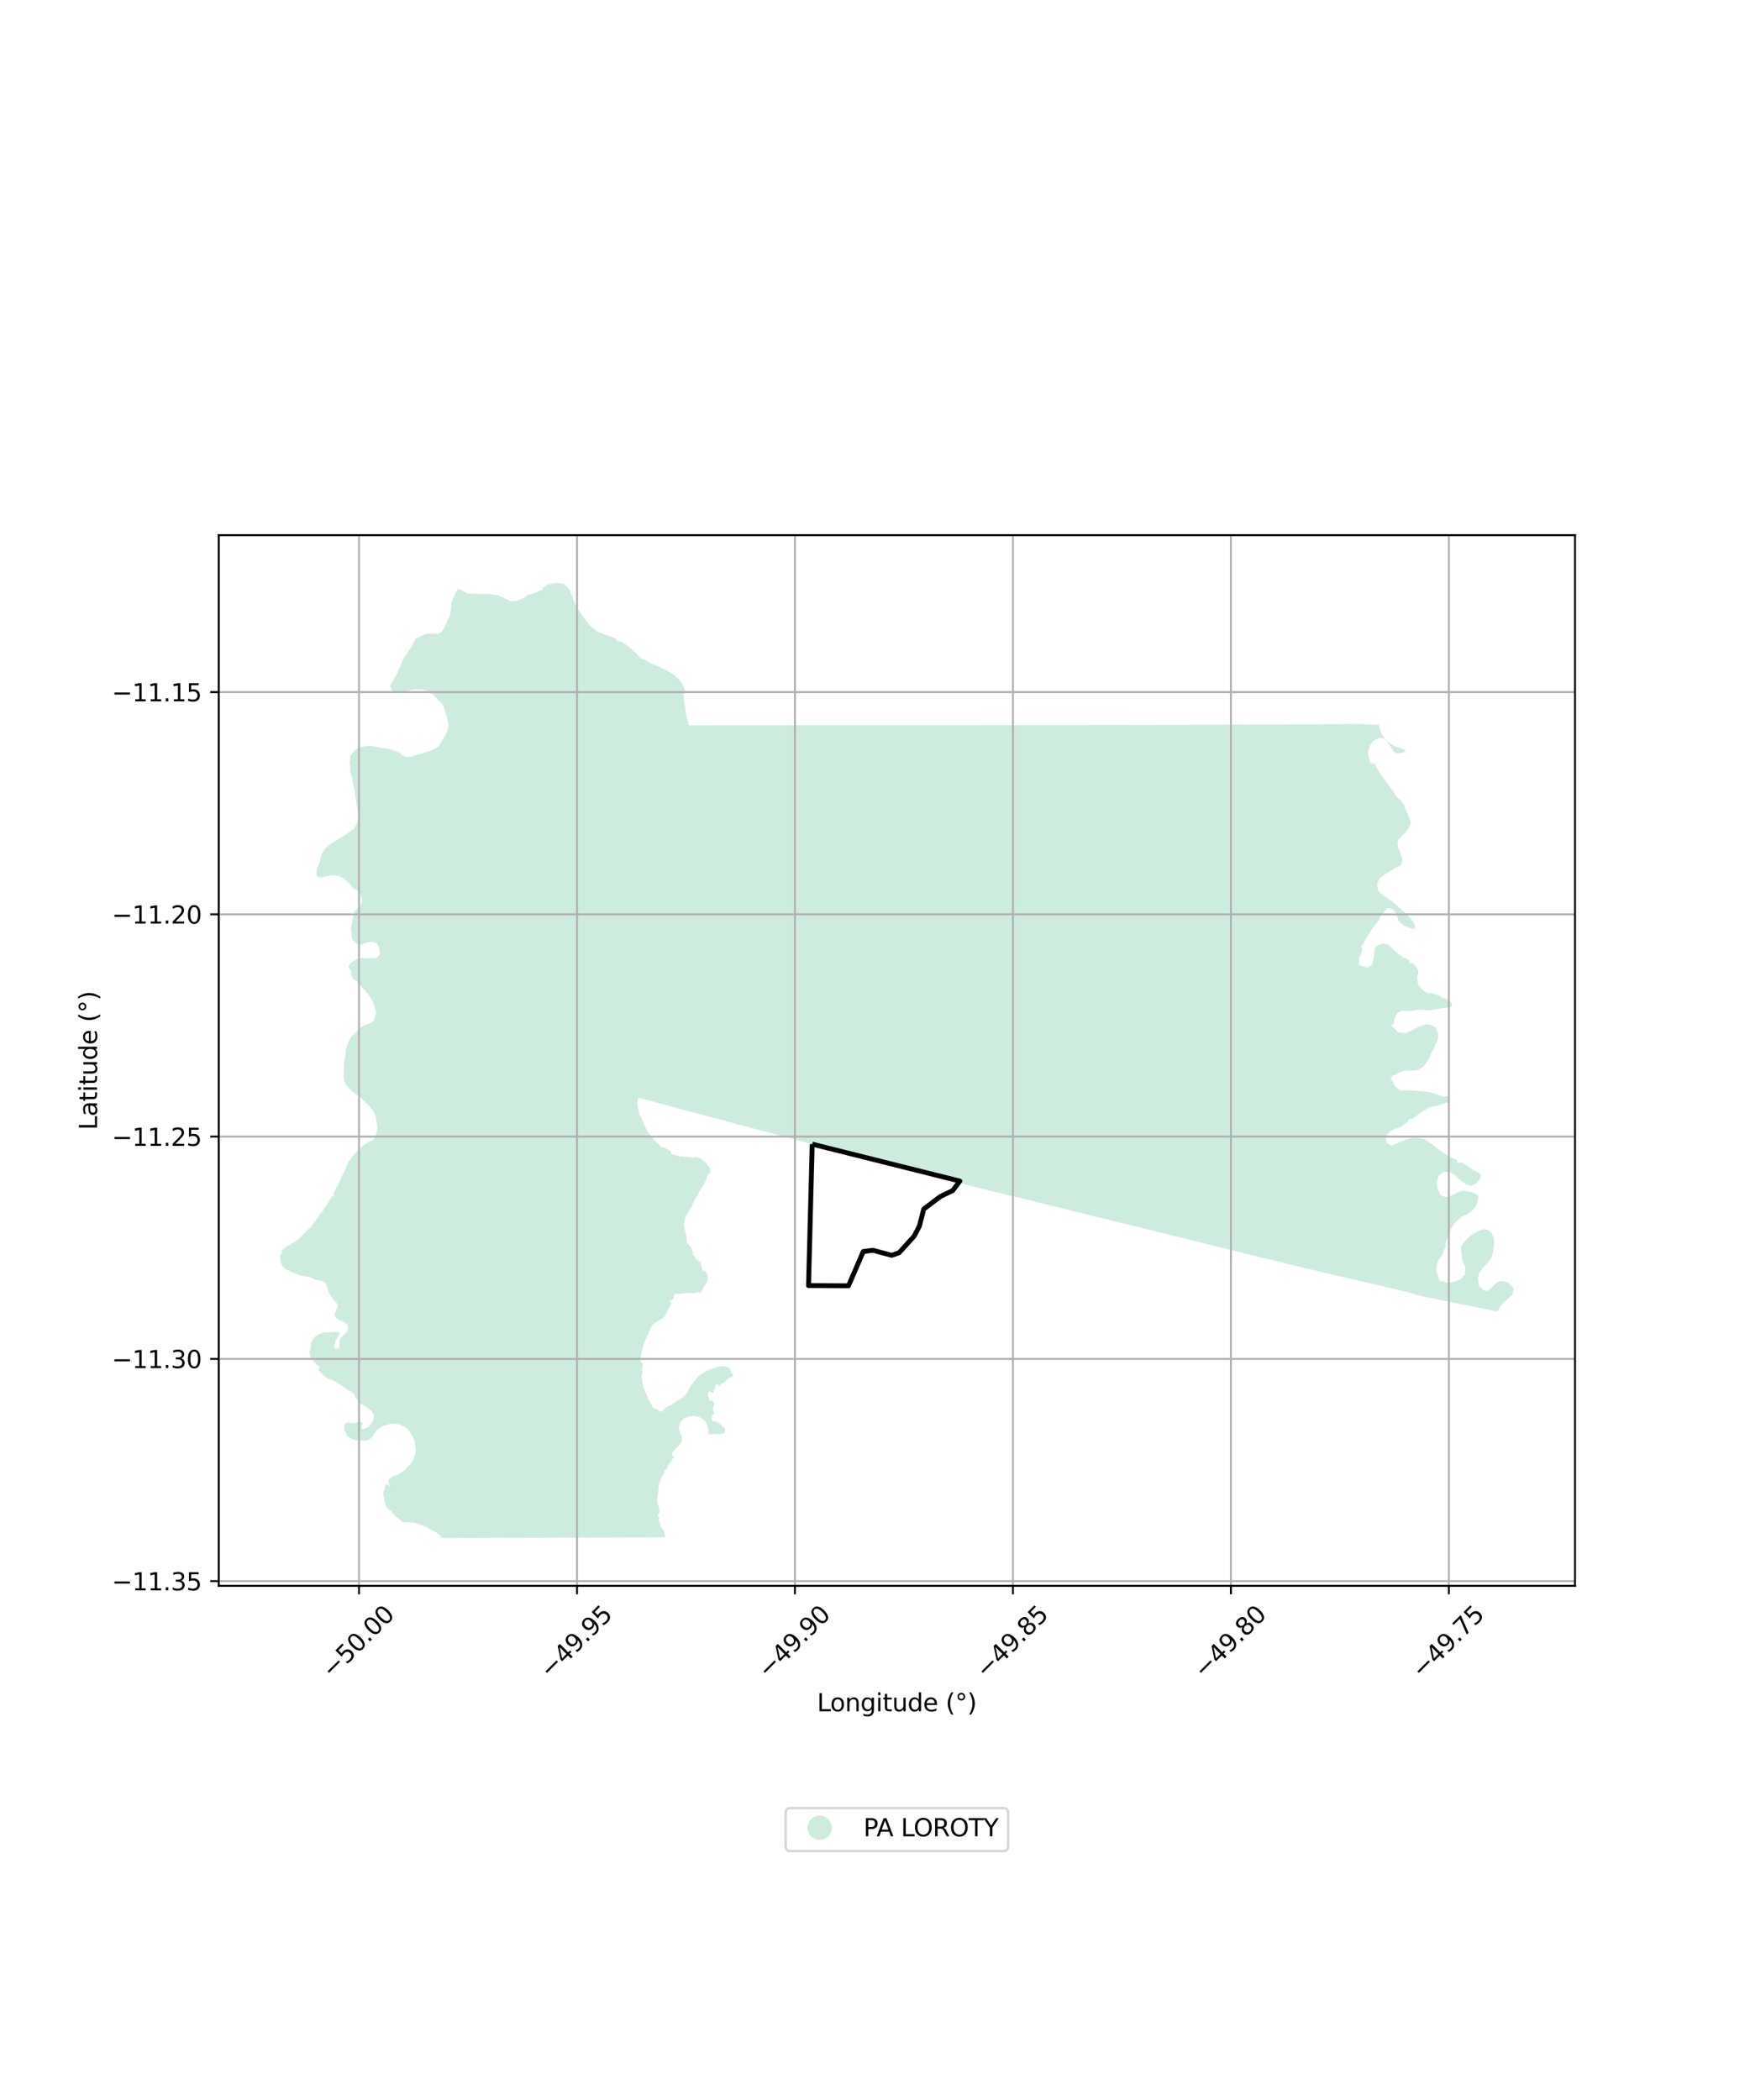 <?xml version="1.0" encoding="utf-8" standalone="no"?>
<!DOCTYPE svg PUBLIC "-//W3C//DTD SVG 1.1//EN"
  "http://www.w3.org/Graphics/SVG/1.1/DTD/svg11.dtd">
<svg xmlns:xlink="http://www.w3.org/1999/xlink" width="720pt" height="864pt" viewBox="0 0 720 864" xmlns="http://www.w3.org/2000/svg" version="1.1">
 <defs>
  <style type="text/css">*{stroke-linejoin: round; stroke-linecap: butt}</style>
 </defs>
 <g id="figure_1">
  <g id="patch_1">
   <path d="M 0 864 
L 720 864 
L 720 0 
L 0 0 
z
" style="fill: #ffffff"/>
  </g>
  <g id="axes_1">
   <g id="patch_2">
    <path d="M 90 652.455 
L 648 652.455 
L 648 220.185 
L 90 220.185 
z
" style="fill: #ffffff"/>
   </g>
   <g id="PatchCollection_1">
    <path d="M 228.291 239.833 
L 230.206 239.893 
L 231.612 240.142 
L 233.06 241.123 
L 234.405 242.704 
L 234.982 244.176 
L 235.942 246.902 
L 237.369 249.985 
L 239.519 253.122 
L 241.384 255.652 
L 243.079 257.737 
L 245.309 259.438 
L 246.227 260.019 
L 248.995 261.158 
L 250.52 261.731 
L 251.849 262.151 
L 253.665 262.905 
L 253.893 263.81 
L 255.516 263.882 
L 256.855 264.78 
L 258.268 265.734 
L 260.929 267.983 
L 262.398 269.547 
L 264.205 271.145 
L 264.774 271.237 
L 267.654 272.817 
L 270.872 274.222 
L 273.632 275.483 
L 276.261 276.958 
L 277.876 278.198 
L 279.648 279.851 
L 279.657 279.937 
L 280.613 281.215 
L 281.46 282.888 
L 281.748 283.917 
L 281.743 284.072 
L 281.287 285.678 
L 281.355 286.704 
L 281.468 287.83 
L 281.463 288.783 
L 281.542 289.572 
L 281.798 290.406 
L 281.967 291.447 
L 282.094 292.371 
L 282.146 293.238 
L 282.427 294.323 
L 282.659 295.281 
L 282.847 296.229 
L 283.233 297.618 
L 283.252 297.942 
L 283.441 298.41 
L 285.434 298.421 
L 362.844 298.371 
L 363.369 298.362 
L 374.671 298.357 
L 380.832 298.355 
L 393.215 298.361 
L 396.967 298.357 
L 401.763 298.348 
L 407.166 298.332 
L 412.965 298.325 
L 416.821 298.316 
L 421.334 298.31 
L 425 298.303 
L 429.329 298.29 
L 435.113 298.28 
L 500.097 298.192 
L 500.341 298.19 
L 558.886 297.841 
L 567.351 298.286 
L 567.357 298.911 
L 567.624 299.645 
L 568.045 300.949 
L 568.296 301.502 
L 568.446 301.832 
L 568.866 302.661 
L 569.312 303.26 
L 569.941 304.092 
L 570.854 305.057 
L 571.459 305.536 
L 572.264 306.152 
L 573.03 306.604 
L 574.177 307.108 
L 575.11 307.438 
L 576.283 307.818 
L 577.295 308.188 
L 578.355 308.762 
L 577.923 309.338 
L 576.112 309.842 
L 575.28 309.949 
L 574.226 309.821 
L 573.589 309.34 
L 572.765 308.131 
L 572.203 307.207 
L 571.581 306.324 
L 571.26 305.937 
L 570.841 305.386 
L 570.144 304.47 
L 569.445 303.982 
L 568.658 303.688 
L 568.045 303.648 
L 567.143 303.725 
L 566.129 304.179 
L 565.094 304.81 
L 564.685 305.161 
L 564.322 305.738 
L 563.757 306.664 
L 563.588 307.236 
L 563.323 307.875 
L 562.958 308.857 
L 562.871 309.577 
L 562.795 310.151 
L 562.91 310.571 
L 563.185 311.576 
L 563.473 312.743 
L 563.799 313.576 
L 563.464 313.792 
L 564.676 314.066 
L 565.414 314.185 
L 565.846 314.802 
L 566.91 316.605 
L 567.319 317.444 
L 567.528 317.86 
L 567.952 318.366 
L 568.717 319.485 
L 569.318 320.277 
L 570.187 321.359 
L 570.852 322.349 
L 571.353 323.178 
L 572.387 324.544 
L 572.874 325.197 
L 573.213 325.701 
L 573.799 326.47 
L 574.535 327.727 
L 575.428 328.436 
L 576.156 329.239 
L 577.005 330.222 
L 577.791 331.397 
L 577.997 332.239 
L 578.49 333.445 
L 578.996 334.453 
L 579.39 335.553 
L 579.708 336.472 
L 580.351 337.76 
L 580.352 338.224 
L 580.117 339.174 
L 579.868 339.982 
L 579.548 340.772 
L 578.678 341.826 
L 577.967 342.724 
L 577.144 343.455 
L 576.259 344.459 
L 575.441 345.348 
L 575.154 346.087 
L 574.92 347.432 
L 575.268 348.879 
L 575.772 350.003 
L 576.337 351.56 
L 576.798 352.604 
L 576.94 353.77 
L 576.667 355.151 
L 576.208 356.136 
L 574.674 356.945 
L 574.302 356.859 
L 573.595 357.384 
L 572.294 358.242 
L 571.128 358.988 
L 570.053 359.538 
L 569.473 359.948 
L 569.265 360.116 
L 567.805 361.244 
L 567.327 362.119 
L 566.527 363.785 
L 566.663 364.311 
L 566.91 366.004 
L 567.377 366.905 
L 568.233 367.716 
L 569.656 368.717 
L 571.383 369.926 
L 571.807 370.227 
L 572.63 370.811 
L 572.93 371.024 
L 574.153 372.039 
L 575.325 373.102 
L 577.68 375.213 
L 579.568 377.046 
L 580.465 377.999 
L 581.548 379.374 
L 582.256 381.126 
L 581.91 382.169 
L 580.252 381.904 
L 579.246 381.382 
L 577.904 380.927 
L 576.261 379.807 
L 575.405 378.787 
L 574.771 376.947 
L 574.159 375.353 
L 573.175 374.221 
L 570.99 373.545 
L 569.493 375.1 
L 568.315 376.596 
L 567.67 377.541 
L 567.541 378.011 
L 566.658 379.539 
L 565.751 380.646 
L 564.673 381.871 
L 563.947 383.169 
L 562.873 384.717 
L 562.165 385.795 
L 561.436 387.443 
L 560.627 388.679 
L 560.125 389.323 
L 560.548 390.626 
L 560.083 392.342 
L 559.553 393.301 
L 559.27 393.946 
L 559.106 394.958 
L 559.158 396.38 
L 559.101 397.092 
L 560.302 397.398 
L 562.378 398.01 
L 562.946 397.909 
L 564.781 396.674 
L 564.699 395.758 
L 565.002 395.166 
L 565.364 392.804 
L 565.462 391.01 
L 566.139 389.236 
L 568.522 388.304 
L 569.691 388.237 
L 571.221 388.646 
L 572.538 389.897 
L 573.681 391.087 
L 575 392.249 
L 577.052 393.545 
L 576.943 394.354 
L 578.214 394.09 
L 579.883 395.168 
L 579.901 396.446 
L 581.161 396.167 
L 582.485 397.513 
L 583.442 399.263 
L 583.547 400.603 
L 583.267 401.4 
L 583.125 402.715 
L 583.486 404.931 
L 584.037 405.945 
L 584.572 406.369 
L 585.349 407.345 
L 586.52 408.131 
L 587.558 408.763 
L 588.456 408.508 
L 588.856 408.597 
L 590.843 409.143 
L 591.978 409.548 
L 593.614 410.683 
L 595.107 410.931 
L 596.611 412.078 
L 597.335 413.066 
L 597.207 414.157 
L 595.558 414.574 
L 593.729 414.765 
L 592.506 414.908 
L 590.968 415.135 
L 589.834 415.424 
L 588.998 415.537 
L 588.492 415.585 
L 587.46 415.68 
L 585.818 415.541 
L 584.262 415.435 
L 583.081 415.466 
L 582.585 415.646 
L 580.543 415.955 
L 578.145 415.921 
L 576.786 415.869 
L 575.274 416.511 
L 574.938 416.782 
L 573.947 418.446 
L 573.511 420.304 
L 573.573 420.739 
L 573.243 421.149 
L 572.475 422.027 
L 573.817 423.156 
L 574.344 423.746 
L 575.023 424.549 
L 575.491 424.809 
L 576.109 424.893 
L 577.549 425.024 
L 578.464 425.122 
L 579.879 424.343 
L 580.955 423.857 
L 582.576 423.065 
L 583.914 422.319 
L 585.298 421.76 
L 586.448 421.473 
L 587.859 421.445 
L 589.264 421.898 
L 590.551 422.808 
L 591.265 423.871 
L 591.768 425.606 
L 591.75 426.994 
L 591.255 428.345 
L 590.583 429.91 
L 590.051 431.195 
L 589.078 432.694 
L 588.628 433.775 
L 588.288 434.94 
L 587.565 436.253 
L 586.706 437.493 
L 585.867 438.624 
L 584.228 439.802 
L 583.072 440.216 
L 582.112 440.396 
L 581.07 440.448 
L 579.373 440.409 
L 577.999 440.54 
L 576.555 440.978 
L 575.28 441.482 
L 574.323 442.217 
L 573.364 442.386 
L 572.718 442.779 
L 572.146 444.34 
L 573.27 445.006 
L 573.224 445.824 
L 573.656 446.442 
L 574.358 447.283 
L 575.184 448.032 
L 576.451 448.8 
L 577.114 448.624 
L 578.759 448.638 
L 580.347 448.625 
L 581.969 448.629 
L 583.354 448.855 
L 585.805 449.121 
L 587.592 449.252 
L 588.729 449.589 
L 589.68 449.789 
L 590.657 450.204 
L 591.938 450.472 
L 593.43 451.118 
L 594.757 451.081 
L 595.212 450.928 
L 596.363 451.289 
L 596.357 452.272 
L 596.324 452.998 
L 595.482 453.621 
L 594.516 453.936 
L 592.427 454.532 
L 590.737 455.045 
L 589.559 455.184 
L 588.345 455.572 
L 587.138 456.147 
L 585.895 456.842 
L 584.79 457.617 
L 583.824 458.326 
L 582.371 459.305 
L 581.102 460.279 
L 579.458 460.552 
L 579.672 461.134 
L 578.291 462.16 
L 577.461 462.814 
L 576.779 463.354 
L 576.345 463.698 
L 574.924 464.231 
L 573.86 464.518 
L 572.525 465.131 
L 571.53 465.883 
L 570.965 466.485 
L 570.374 467.346 
L 570.026 468.022 
L 570.178 468.069 
L 570.178 468.841 
L 570.582 470.072 
L 571.448 470.71 
L 572.25 471.196 
L 572.616 471.335 
L 573.704 470.849 
L 575.032 470.306 
L 576.606 469.625 
L 577.869 469.118 
L 579.689 468.531 
L 581.015 468.275 
L 581.987 468.072 
L 583.555 468.18 
L 584.74 468.416 
L 585.99 468.761 
L 587.282 469.382 
L 587.729 469.912 
L 588.735 470.485 
L 589.73 471.172 
L 590.564 471.893 
L 591.224 472.327 
L 591.972 472.95 
L 592.863 473.615 
L 593.482 474.042 
L 593.841 474.29 
L 594.604 474.798 
L 595.618 475.484 
L 596.323 475.957 
L 597.25 476.361 
L 598.14 476.624 
L 599.606 477.364 
L 599.378 478.301 
L 601.351 478.236 
L 602.623 478.956 
L 604.087 479.911 
L 605.362 480.841 
L 606.168 481.39 
L 607.314 482.025 
L 608.366 482.596 
L 609.012 483.041 
L 609.278 483.91 
L 609.15 484.455 
L 608.588 485.386 
L 607.906 486.277 
L 607.099 486.963 
L 606.479 487.277 
L 605.51 487.814 
L 604.583 487.778 
L 603.646 487.458 
L 602.804 487.045 
L 601.919 486.263 
L 600.872 485.648 
L 600.222 484.998 
L 599.376 484.307 
L 598.639 483.593 
L 597.753 482.924 
L 597.164 482.602 
L 596.204 482.253 
L 595.013 482.089 
L 593.947 482.166 
L 593.229 482.647 
L 593.114 482.647 
L 592.559 483.199 
L 591.847 484.064 
L 591.439 485.009 
L 591.206 485.796 
L 591.069 486.553 
L 591.236 487.277 
L 591.408 488.46 
L 591.609 489.304 
L 592.065 490.445 
L 592.881 491.743 
L 593.986 492.238 
L 594.625 492.451 
L 595.898 492.456 
L 597.331 491.793 
L 598.312 491.332 
L 599.417 490.691 
L 600.735 490.108 
L 601.814 489.906 
L 603.571 490.077 
L 605.174 490.388 
L 606.987 491.088 
L 608.085 491.852 
L 608.273 492.436 
L 608.103 493.683 
L 607.804 494.918 
L 607.357 496.007 
L 606.613 497.09 
L 605.545 498.172 
L 604.902 498.842 
L 604.449 498.997 
L 603.52 499.644 
L 602.866 499.883 
L 601.672 500.508 
L 600.928 501.052 
L 599.919 501.894 
L 599.332 502.386 
L 598.705 503.066 
L 597.897 504.003 
L 597.214 505.233 
L 596.895 505.831 
L 596.495 506.793 
L 596.071 507.98 
L 595.816 508.858 
L 595.438 509.925 
L 594.98 510.998 
L 594.577 512.009 
L 595.022 512.346 
L 594.922 512.809 
L 594.62 513.554 
L 594.199 514.075 
L 593.882 515.013 
L 593.643 515.55 
L 593.403 516.153 
L 592.762 517.075 
L 592.324 517.786 
L 591.676 518.741 
L 591.266 520.027 
L 591.081 521.249 
L 590.9 522.472 
L 591.076 523.206 
L 591.616 524.78 
L 591.755 525.232 
L 592.267 527.017 
L 594.375 527.368 
L 595.733 527.662 
L 597.309 527.546 
L 598.222 527.405 
L 599.377 526.948 
L 600.144 526.636 
L 600.971 526.25 
L 601.589 525.728 
L 602.218 524.777 
L 602.779 524.431 
L 602.672 523.519 
L 602.792 522.689 
L 602.863 521.25 
L 602.615 520.501 
L 601.991 519.537 
L 601.461 518.371 
L 601.489 517.165 
L 601.259 515.242 
L 601.132 513.769 
L 601.194 512.526 
L 602.064 511.435 
L 603.312 510.066 
L 604.311 508.983 
L 605.24 508.283 
L 606.165 507.686 
L 607.545 506.868 
L 608.612 506.358 
L 610.219 505.749 
L 611.143 505.783 
L 612.336 506.045 
L 612.815 506.474 
L 613.758 507.488 
L 614.155 508.362 
L 614.544 509.574 
L 614.721 510.575 
L 614.722 511.385 
L 614.666 512.329 
L 614.452 513.234 
L 614.363 514.333 
L 614.264 515.396 
L 613.942 516.257 
L 613.444 517.387 
L 613.152 518.083 
L 612.773 518.6 
L 612.062 519.588 
L 611.362 520.359 
L 610.656 521.074 
L 610.073 521.786 
L 609.454 522.479 
L 608.983 523.074 
L 608.536 523.867 
L 608.336 524.627 
L 608.101 525.454 
L 608.226 527.006 
L 608.344 528.115 
L 608.68 528.966 
L 608.386 529.279 
L 609.173 529.635 
L 610.113 530.496 
L 610.601 530.768 
L 611.795 531.128 
L 612.972 530.384 
L 613.987 529.477 
L 615.147 528.232 
L 615.767 527.747 
L 616.557 527.3 
L 617.656 527.035 
L 618.941 527.265 
L 620.376 527.782 
L 621.238 528.359 
L 622.015 529.168 
L 622.636 530.362 
L 622.507 531.655 
L 622.107 532.805 
L 621.294 533.563 
L 620.215 534.558 
L 619.35 535.367 
L 617.994 536.512 
L 617.066 537.821 
L 616.327 539.183 
L 616.214 539.635 
L 585.451 533.415 
L 579.566 531.741 
L 574.564 530.511 
L 564.813 528.241 
L 561.693 527.571 
L 536.456 521.644 
L 529.146 519.837 
L 523.266 518.391 
L 516.39 516.713 
L 511.216 515.454 
L 506.722 514.356 
L 502.268 513.266 
L 496.54 511.845 
L 492.795 510.911 
L 491.535 510.588 
L 486.889 509.436 
L 482.376 508.317 
L 476.536 506.886 
L 472.391 505.867 
L 467.342 504.624 
L 461.438 503.189 
L 460.955 503.07 
L 397.866 487.515 
L 396.408 487.126 
L 331.986 470.141 
L 311.558 464.722 
L 264.033 452.005 
L 262.52 451.63 
L 262.394 452.712 
L 262.294 453.675 
L 262.261 454.603 
L 262.35 455.295 
L 262.593 456.458 
L 262.884 457.608 
L 263.113 458.586 
L 263.606 459.405 
L 264.258 460.783 
L 264.848 462.321 
L 265.345 463.144 
L 266.028 464.758 
L 266.583 466.03 
L 267.057 466.282 
L 268.224 467.706 
L 269.219 469.133 
L 270.308 470.088 
L 271.385 471.196 
L 272.13 472.056 
L 272.976 471.968 
L 273.647 472.281 
L 274.32 472.735 
L 274.899 473.031 
L 275.547 473.378 
L 276.233 473.937 
L 275.849 474.439 
L 277.226 475.264 
L 277.714 475.099 
L 278.541 475.409 
L 279.979 475.95 
L 281.015 475.713 
L 281.579 476.144 
L 282.414 475.894 
L 283.583 476.055 
L 284.779 476.269 
L 286.214 476.09 
L 287.235 476.283 
L 288.361 476.649 
L 288.997 477.142 
L 290.045 478.065 
L 290.916 479.123 
L 291.638 479.978 
L 292.466 480.999 
L 292.082 481.823 
L 292.436 481.962 
L 291.896 482.692 
L 291.434 483.127 
L 290.97 483.916 
L 290.739 484.395 
L 290.463 485.855 
L 290.015 486.318 
L 289.84 486.97 
L 289.443 487.541 
L 288.905 488.392 
L 288.258 489.226 
L 287.915 489.902 
L 287.63 490.602 
L 287.205 491.415 
L 286.378 492.647 
L 285.82 493.477 
L 285.373 494.746 
L 284.462 496.527 
L 284.057 497.147 
L 283.519 498.075 
L 282.894 499.005 
L 282.418 500.019 
L 282.063 500.744 
L 281.822 501.481 
L 281.594 502.21 
L 281.516 503.146 
L 281.411 503.841 
L 281.454 504.82 
L 281.794 505.702 
L 281.889 506.622 
L 282.153 507.577 
L 282.301 508.107 
L 282.382 508.77 
L 282.536 509.618 
L 282.477 510.505 
L 282.751 511.532 
L 283.703 512.427 
L 283.674 512.506 
L 284.261 513.103 
L 284.615 513.896 
L 284.804 514.394 
L 284.924 515.228 
L 285.273 515.745 
L 284.807 516.237 
L 285.668 516.676 
L 286.249 517.922 
L 286.816 518.366 
L 288.476 519.361 
L 288.4 520.477 
L 288.802 521.723 
L 289.202 522.726 
L 289.559 522.949 
L 290.223 523.045 
L 291.084 524.536 
L 291.245 525.585 
L 291.159 526.845 
L 290.747 527.716 
L 289.83 528.934 
L 289.263 529.941 
L 288.865 531.142 
L 288.221 531.82 
L 287.239 531.612 
L 285.978 531.893 
L 285.563 532.142 
L 284.742 532.064 
L 284.074 531.955 
L 283.131 531.959 
L 281.858 532.152 
L 280.81 532.222 
L 279.43 532.4 
L 277.551 532.269 
L 277.143 533.929 
L 276.586 534.786 
L 275.401 535.427 
L 276.163 535.982 
L 275.945 536.991 
L 275.597 537.581 
L 275.055 538.459 
L 274.552 539.436 
L 274.206 540.178 
L 274.169 540.254 
L 274.039 540.527 
L 273.421 541.743 
L 272.26 542.554 
L 272 542.702 
L 271.823 542.803 
L 271.158 543.215 
L 270.169 543.904 
L 269.524 544.283 
L 268.763 544.871 
L 268.202 545.52 
L 267.941 546.036 
L 267.559 546.958 
L 267.174 547.565 
L 266.907 548.099 
L 266.846 548.487 
L 266.458 549.236 
L 266.187 549.909 
L 265.804 550.735 
L 265.398 551.629 
L 264.995 552.703 
L 264.772 553.407 
L 264.488 554.272 
L 264.319 555.045 
L 264.123 555.966 
L 264.074 556.199 
L 263.96 556.989 
L 263.55 558.559 
L 263.475 559.327 
L 263.51 560.291 
L 264.238 560.712 
L 264.431 562.011 
L 264.154 563.194 
L 264.307 564.307 
L 264.304 564.395 
L 264.293 564.731 
L 264.091 565.459 
L 263.962 566.094 
L 263.975 566.755 
L 264.122 567.326 
L 264.185 567.888 
L 264.306 568.364 
L 264.337 568.666 
L 264.386 569.155 
L 264.612 570.167 
L 264.777 570.951 
L 265.138 571.708 
L 265.507 572.551 
L 265.846 573.254 
L 266.143 574.08 
L 266.397 574.742 
L 266.705 575.421 
L 267.105 576.178 
L 267.486 576.985 
L 267.717 577.602 
L 268.308 578.325 
L 268.491 578.943 
L 269.096 579.527 
L 269.611 579.434 
L 270.15 579.641 
L 270.69 579.947 
L 272.04 580.972 
L 273.115 579.863 
L 273.975 578.924 
L 275.986 578.166 
L 277.607 576.968 
L 279.542 575.758 
L 281.241 574.759 
L 282.852 572.765 
L 283.629 570.976 
L 284.75 569.348 
L 286.119 567.849 
L 287.321 566.232 
L 289.171 564.948 
L 290.989 563.9 
L 292.733 563.24 
L 294.284 562.728 
L 295.53 562.395 
L 297.262 562.026 
L 298.437 562.08 
L 299.522 562.48 
L 300.41 563.282 
L 300.833 564.343 
L 301.436 565.489 
L 301.663 565.918 
L 301.47 566.252 
L 300.909 566.502 
L 300.227 566.899 
L 299.721 567.115 
L 299.223 567.451 
L 298.678 567.984 
L 298.392 568.561 
L 297.912 568.754 
L 297.459 569.125 
L 296.858 569.311 
L 296.306 569.834 
L 295.861 570.314 
L 295.615 569.76 
L 295.081 569.566 
L 294.42 569.802 
L 294.196 570.448 
L 294.157 571.265 
L 293.566 572.035 
L 293.764 572.551 
L 293.49 573.022 
L 293.004 572.96 
L 292.484 572.66 
L 291.928 572.536 
L 291.261 573.128 
L 291.158 573.938 
L 291.471 574.797 
L 291.732 575.57 
L 292.057 576.239 
L 293.1 576.223 
L 293.414 576.793 
L 293.889 577.352 
L 293.898 577.751 
L 293.561 578.627 
L 293.304 579.81 
L 293.528 580.597 
L 293.731 581.388 
L 293.52 582.053 
L 292.987 582.232 
L 292.928 582.606 
L 292.951 583.263 
L 292.828 583.81 
L 292.96 584.21 
L 293.176 584.71 
L 293.602 584.745 
L 294.45 584.777 
L 294.74 584.927 
L 295.514 585.256 
L 296.213 585.813 
L 296.929 586.504 
L 297.613 587.17 
L 298.077 587.541 
L 298.246 588.029 
L 298.31 588.757 
L 298.259 589.372 
L 297.602 589.764 
L 296.779 589.99 
L 296.137 590.044 
L 295.395 589.976 
L 294.221 589.914 
L 293.126 590.123 
L 292.098 590.057 
L 291.436 589.843 
L 291.445 589.375 
L 291.461 588.625 
L 291.417 587.829 
L 291.199 586.964 
L 290.943 586.209 
L 290.456 585.214 
L 289.941 584.489 
L 288.791 583.57 
L 288.164 583.244 
L 287.636 582.999 
L 286.428 582.704 
L 285.969 582.59 
L 285.126 582.597 
L 284.292 582.626 
L 283.349 582.784 
L 281.967 583.372 
L 281.215 583.915 
L 280.483 584.48 
L 279.729 585.611 
L 279.502 586.473 
L 279.259 587.337 
L 279.271 587.417 
L 279.483 588.318 
L 279.775 589.373 
L 280.164 590.243 
L 280.511 590.83 
L 280.589 591.17 
L 280.582 591.864 
L 280.616 592.729 
L 280.235 593.542 
L 279.777 594.202 
L 279.222 594.819 
L 278.722 595.331 
L 278.161 595.946 
L 277.732 596.304 
L 277.618 596.532 
L 276.954 597.192 
L 276.461 597.723 
L 276.459 598.16 
L 276.649 598.815 
L 277.257 599.397 
L 276.89 600.035 
L 276.632 600.383 
L 276.488 600.693 
L 276.068 601.311 
L 275.514 602.061 
L 275.113 602.662 
L 274.73 603.33 
L 274.54 604.197 
L 273.897 604.731 
L 273.114 604.967 
L 273.592 605.497 
L 273.142 606.116 
L 272.764 606.793 
L 272.313 607.519 
L 272.003 608.173 
L 271.754 608.996 
L 271.479 609.359 
L 271.024 611.185 
L 270.881 612.716 
L 270.847 613.994 
L 270.664 614.771 
L 270.335 616.894 
L 270.438 618.705 
L 270.672 618.805 
L 271.225 620.726 
L 271.336 622.538 
L 270.436 623.182 
L 271.188 624.295 
L 271.028 625.443 
L 271.679 627.424 
L 271.646 627.899 
L 272.597 628.977 
L 273.226 630.166 
L 273.64 631.552 
L 273.676 632.506 
L 237.721 632.648 
L 212.508 632.716 
L 212.019 632.712 
L 181.7 632.807 
L 181.35 632.485 
L 181.153 631.844 
L 180.776 631.547 
L 180.197 631.086 
L 179.56 630.55 
L 178.772 630.064 
L 178.053 629.681 
L 177.166 629.338 
L 176.692 629.097 
L 175.93 628.715 
L 175.356 628.011 
L 174.523 628.006 
L 173.989 627.77 
L 173.243 627.435 
L 172.605 627.189 
L 171.879 626.978 
L 170.93 626.669 
L 170.4 626.457 
L 169.53 626.465 
L 168.874 626.449 
L 168.118 626.37 
L 167.133 626.355 
L 166.244 626.288 
L 165.326 625.981 
L 164.357 625.144 
L 163.573 624.491 
L 162.418 623.573 
L 161.964 622.861 
L 161.311 622.387 
L 161.178 621.705 
L 160.384 621.361 
L 159.464 620.503 
L 158.786 619.711 
L 158.453 618.864 
L 157.948 616.94 
L 158.135 616.271 
L 157.742 615.775 
L 157.738 614.971 
L 157.736 614.122 
L 157.94 613.079 
L 158.248 612.304 
L 158.429 611.492 
L 158.709 610.676 
L 159.513 610.776 
L 159.608 610.821 
L 159.961 611.288 
L 160.616 611.6 
L 159.883 610.163 
L 159.68 608.83 
L 160.252 608.514 
L 161.254 607.607 
L 162.554 607.044 
L 163.92 606.603 
L 165.102 605.773 
L 166.586 604.714 
L 167.316 603.968 
L 168.649 602.61 
L 169.311 601.705 
L 169.899 600.766 
L 170.116 600.099 
L 170.801 598.363 
L 171.043 596.864 
L 170.578 592.503 
L 170.129 591.875 
L 169.851 591.132 
L 169.282 590.285 
L 168.822 589.46 
L 168.292 588.747 
L 167.717 587.887 
L 167.021 587.367 
L 166.248 586.879 
L 165.282 586.567 
L 164.935 586.341 
L 164.531 586.251 
L 163.67 585.962 
L 162.861 585.777 
L 162.328 585.781 
L 161.266 585.769 
L 160.995 585.694 
L 160.621 585.821 
L 159.339 586.166 
L 158.017 586.582 
L 157.272 586.755 
L 155.046 588.493 
L 154.226 589.464 
L 153.925 590.197 
L 153.125 591.181 
L 152.277 592.021 
L 151.169 592.617 
L 150 592.807 
L 147.801 592.569 
L 146.683 592.746 
L 144.941 592.121 
L 144.115 591.645 
L 142.971 591.049 
L 142.439 589.76 
L 141.646 588.496 
L 141.653 587.219 
L 141.689 586.197 
L 142.279 585.569 
L 143.457 585.312 
L 144.442 585.514 
L 145.618 585.474 
L 146.657 585.376 
L 147.333 584.861 
L 148.148 584.91 
L 148.814 585.237 
L 149.464 585.822 
L 149.009 586.262 
L 148.557 586.726 
L 148.861 587.461 
L 148.92 588.035 
L 149.476 587.996 
L 150 587.738 
L 150.961 587.384 
L 151.691 586.978 
L 152.15 586.449 
L 152.736 585.732 
L 153.141 585.11 
L 153.519 584.491 
L 153.671 583.679 
L 153.76 582.559 
L 153.554 581.737 
L 153.204 581.038 
L 152.692 580.394 
L 152.123 580.079 
L 151.652 579.484 
L 150.95 579.071 
L 150.347 578.59 
L 149.557 578.179 
L 148.77 577.898 
L 148.135 577.481 
L 147.535 576.754 
L 147.146 576.031 
L 146.663 575.404 
L 146.235 574.764 
L 145.982 574.152 
L 145.507 573.551 
L 145.593 572.978 
L 144.981 573.278 
L 144.665 572.626 
L 143.945 572.339 
L 143.131 572.022 
L 142.426 571.445 
L 141.696 570.891 
L 140.883 570.309 
L 140.378 569.962 
L 139.89 569.684 
L 139.363 569.222 
L 138.639 568.8 
L 137.878 568.459 
L 137.687 568.162 
L 135.198 567.29 
L 134.601 567.013 
L 133.905 566.543 
L 133.448 566.15 
L 132.852 565.654 
L 131.872 564.475 
L 130.851 563.497 
L 131.37 562.547 
L 131.634 562.382 
L 130.189 561.477 
L 129.409 560.526 
L 128.494 559.442 
L 127.619 557.972 
L 127.304 556.107 
L 127.857 554.392 
L 128.021 552.321 
L 129.079 550.504 
L 130.486 549.234 
L 132.071 548.581 
L 133.493 548.186 
L 134.642 548.158 
L 136.906 548.084 
L 138.066 547.945 
L 139.248 548.051 
L 139.908 548.526 
L 139.292 549.507 
L 138.546 550.85 
L 137.95 551.756 
L 138.11 552.456 
L 137.473 553.505 
L 137.49 554.424 
L 138.707 554.968 
L 139.574 554.714 
L 139.734 551.121 
L 140.379 550.46 
L 141.338 549.182 
L 142.285 548.355 
L 142.878 547.747 
L 143.062 546.646 
L 143.06 545.629 
L 143.054 545.454 
L 142.58 544.823 
L 141.853 544.109 
L 139.88 543.367 
L 138.432 542.248 
L 137.518 541.106 
L 139.01 537.102 
L 138.398 535.96 
L 137.004 534.415 
L 136.088 533.316 
L 135.075 531.324 
L 134.607 529.591 
L 134.211 528.382 
L 133.977 528.204 
L 133.25 527.415 
L 132.026 526.93 
L 130.756 526.734 
L 129.741 526.474 
L 128.281 525.744 
L 127.046 525.3 
L 126.466 525.224 
L 125.696 525.189 
L 124.972 525.045 
L 124.178 524.871 
L 123.048 524.544 
L 122.087 524.125 
L 121.355 523.836 
L 120.475 523.515 
L 119.76 523.375 
L 118.926 522.81 
L 118.257 522.627 
L 117.977 522.456 
L 117.623 522.24 
L 116.74 521.558 
L 116.177 521.031 
L 115.802 519.953 
L 115.481 519.058 
L 115.364 517.863 
L 115.376 517.11 
L 115.371 516.016 
L 115.942 515.868 
L 115.823 514.473 
L 116.74 513.77 
L 117.972 512.795 
L 119.409 512.02 
L 120.584 511.283 
L 121.309 510.787 
L 121.926 510.456 
L 122.969 509.555 
L 123.953 508.724 
L 124.953 507.711 
L 125.986 506.654 
L 126.883 505.664 
L 127.89 504.965 
L 128.088 504.486 
L 129.279 502.922 
L 130.031 501.977 
L 130.843 500.829 
L 131.447 499.7 
L 132.54 498.649 
L 133.521 496.84 
L 134.479 495.777 
L 135.169 494.601 
L 135.968 493.236 
L 136.479 492.234 
L 137.421 492.069 
L 137.177 491.002 
L 137.788 489.858 
L 139.371 486.92 
L 140.003 485.47 
L 140.892 483.443 
L 141.541 482.238 
L 142.242 480.611 
L 142.903 478.963 
L 143.549 477.742 
L 144.491 476.511 
L 145.284 475.401 
L 146.624 474.037 
L 147.54 472.982 
L 148.842 471.826 
L 149.829 471.064 
L 151.292 470.09 
L 152.762 469.339 
L 153.711 468.839 
L 154.043 468.068 
L 154.573 467.086 
L 154.975 465.611 
L 155.194 464.387 
L 155.219 463.907 
L 155.06 462.203 
L 154.587 459.363 
L 153.953 457.867 
L 153.393 456.901 
L 152.429 455.721 
L 151.526 454.698 
L 150.67 453.804 
L 149.411 452.536 
L 147.755 451.072 
L 146.038 449.892 
L 144.655 448.821 
L 143.524 447.602 
L 142.651 446.803 
L 141.94 445.461 
L 141.633 444.302 
L 141.457 443.119 
L 141.302 442.749 
L 141.439 441.913 
L 141.47 440.62 
L 141.58 439.91 
L 141.482 437.937 
L 141.629 436.58 
L 141.947 434.74 
L 142.182 433.474 
L 142.297 431.805 
L 143 429.693 
L 143.391 428.618 
L 144.169 427.224 
L 144.644 426.379 
L 145.824 425.325 
L 146.812 424.27 
L 148.189 422.978 
L 149.361 422.201 
L 150.821 421.392 
L 152.06 421.085 
L 153.245 420.358 
L 153.798 420.112 
L 154.017 419.128 
L 154.39 417.875 
L 154.665 416.971 
L 154.693 416.683 
L 154.564 415.593 
L 153.414 412.098 
L 152.473 410.66 
L 151.642 409.292 
L 149.946 407.269 
L 149.103 406.427 
L 148.008 405.225 
L 146.769 403.736 
L 145.22 402.812 
L 144.475 401.04 
L 144.434 399.575 
L 143.552 398.311 
L 143.365 397.691 
L 144.337 396.109 
L 145.624 395.291 
L 147.604 394.293 
L 148.908 394.112 
L 150.202 394.351 
L 151.713 394.409 
L 152.566 394.107 
L 153.412 394.183 
L 154.664 394.25 
L 155.388 393.699 
L 156.083 392.88 
L 156.288 392.075 
L 156.112 390.787 
L 155.941 389.919 
L 155.606 389.013 
L 154.969 388.176 
L 153.472 387.44 
L 152.355 387.479 
L 150.405 387.966 
L 148.538 388.642 
L 147.404 388.737 
L 146.161 387.831 
L 145.194 386.776 
L 144.653 385.34 
L 144.565 383.079 
L 144.345 381.801 
L 144.634 380.554 
L 144.977 378.626 
L 145.355 377.005 
L 145.475 376.269 
L 145.73 375.493 
L 145.734 375.003 
L 146.219 374.517 
L 146.891 374.043 
L 147.63 373.541 
L 148.008 373.139 
L 148.428 372.375 
L 148.796 371.515 
L 148.925 369.993 
L 148.738 369.233 
L 148.438 368.212 
L 146.874 366.272 
L 146.464 366.021 
L 145.619 365.762 
L 144.867 365.004 
L 144.59 364.543 
L 144.126 363.827 
L 143.55 363.241 
L 142.911 362.693 
L 142.185 362.14 
L 141.346 361.516 
L 140.449 360.968 
L 139.633 360.54 
L 138.688 360.249 
L 137.978 360.198 
L 137.341 360.136 
L 136.413 360.152 
L 135.417 360.268 
L 134.45 360.56 
L 133.352 360.834 
L 132.78 360.997 
L 131.721 361.05 
L 130.616 360.644 
L 130.149 359.848 
L 130.267 357.804 
L 131.578 354.541 
L 132.255 351.574 
L 133.689 349.16 
L 135.117 347.882 
L 138.783 345.501 
L 143.496 342.582 
L 145.413 341.247 
L 145.859 340.719 
L 146.744 339.006 
L 147.308 337.511 
L 147.524 335.836 
L 147.422 334.794 
L 146.78 331.449 
L 146.622 330.298 
L 146.467 329.193 
L 146.26 328.293 
L 146.267 327.102 
L 145.97 326.708 
L 146.026 326.224 
L 145.804 325.049 
L 145.553 324.002 
L 145.328 322.965 
L 145.124 321.786 
L 144.984 320.855 
L 144.81 319.517 
L 144.573 319.438 
L 144.088 317.35 
L 144.1 316.177 
L 143.959 314.818 
L 143.772 313.331 
L 144.085 312.987 
L 143.981 311.549 
L 144.33 310.624 
L 144.921 309.915 
L 146.289 308.46 
L 146.893 307.986 
L 147.541 307.693 
L 148.512 307.416 
L 149.669 307.149 
L 150.604 306.945 
L 151.664 306.9 
L 152.961 306.96 
L 153.957 307.094 
L 154.696 307.287 
L 155.624 307.446 
L 157.063 307.685 
L 159.244 308.069 
L 161.026 308.391 
L 164.372 309.719 
L 165.841 310.871 
L 166.979 311.404 
L 168.558 311.363 
L 170.843 310.797 
L 172.406 310.31 
L 175.139 309.576 
L 176.866 309.061 
L 180.21 307.329 
L 181.34 305.601 
L 182.198 304.125 
L 183.436 302.165 
L 184.421 299.555 
L 184.513 297.954 
L 184.088 295.832 
L 182.726 291.247 
L 181.7 289.296 
L 180.045 287.747 
L 178.12 285.706 
L 175.876 284.235 
L 173.367 283.594 
L 170.514 283.668 
L 168.287 284.033 
L 166.91 284.497 
L 165.578 284.709 
L 163.97 284.962 
L 162.229 284.922 
L 161.002 283.656 
L 160.518 282.175 
L 162.124 279.348 
L 163.499 276.762 
L 164.291 274.913 
L 165.013 273.301 
L 166.077 270.828 
L 168.116 267.868 
L 168.895 266.915 
L 169.812 265.176 
L 170.435 263.734 
L 171.131 262.733 
L 173.126 261.791 
L 175.322 260.762 
L 177.151 260.623 
L 180.3 260.819 
L 182.103 259.604 
L 185.123 253.177 
L 185.66 250.226 
L 185.805 247.384 
L 186.795 245.768 
L 187.367 243.934 
L 188.572 242.189 
L 189.903 242.766 
L 192.134 244.145 
L 196.107 244.329 
L 196.634 244.365 
L 199.24 244.334 
L 202.101 244.489 
L 204.421 244.83 
L 206.35 245.546 
L 210.175 247.379 
L 212.386 247.187 
L 214.301 246.652 
L 216.251 245.478 
L 216.924 244.79 
L 218.305 244.473 
L 219.572 244.253 
L 221.397 243.375 
L 223.099 242.55 
L 223.786 241.436 
L 225.49 240.446 
L 228.291 239.833 
" clip-path="url(#p0179a0475d)" style="fill: #b3e2cd; fill-opacity: 0.65"/>
   </g>
   <g id="PatchCollection_2">
    <path d="M 334.17 470.731 
L 394.903 485.93 
L 391.984 489.812 
L 386.907 492.271 
L 380.053 497.448 
L 378.276 504.436 
L 376.119 508.577 
L 369.9 515.436 
L 366.854 516.471 
L 359.112 514.401 
L 355.177 514.918 
L 352.893 520.224 
L 349.085 529.025 
L 332.649 528.936 
L 334.17 470.731 
" clip-path="url(#p0179a0475d)" style="fill: none; stroke: #000000; stroke-width: 2"/>
   </g>
   <g id="matplotlib.axis_1">
    <g id="xtick_1">
     <g id="line2d_1">
      <path d="M 147.705 652.455 
L 147.705 220.185 
" clip-path="url(#p0179a0475d)" style="fill: none; stroke: #b0b0b0; stroke-width: 0.8; stroke-linecap: square"/>
     </g>
     <g id="line2d_2">
      <defs>
       <path id="m225c95a7f6" d="M 0 0 
L 0 3.5 
" style="stroke: #000000; stroke-width: 0.8"/>
      </defs>
      <g>
       <use xlink:href="#m225c95a7f6" x="147.705" y="652.455" style="stroke: #000000; stroke-width: 0.8"/>
      </g>
     </g>
     <g id="text_1">
      <!-- −50.00 -->
      <g transform="translate(136.572 690.997) rotate(-45) scale(0.1 -0.1)">
       <defs>
        <path id="DejaVuSans-2212" d="M 678 2272 
L 4684 2272 
L 4684 1741 
L 678 1741 
L 678 2272 
z
" transform="scale(0.016)"/>
        <path id="DejaVuSans-35" d="M 691 4666 
L 3169 4666 
L 3169 4134 
L 1269 4134 
L 1269 2991 
Q 1406 3038 1543 3061 
Q 1681 3084 1819 3084 
Q 2600 3084 3056 2656 
Q 3513 2228 3513 1497 
Q 3513 744 3044 326 
Q 2575 -91 1722 -91 
Q 1428 -91 1123 -41 
Q 819 9 494 109 
L 494 744 
Q 775 591 1075 516 
Q 1375 441 1709 441 
Q 2250 441 2565 725 
Q 2881 1009 2881 1497 
Q 2881 1984 2565 2268 
Q 2250 2553 1709 2553 
Q 1456 2553 1204 2497 
Q 953 2441 691 2322 
L 691 4666 
z
" transform="scale(0.016)"/>
        <path id="DejaVuSans-30" d="M 2034 4250 
Q 1547 4250 1301 3770 
Q 1056 3291 1056 2328 
Q 1056 1369 1301 889 
Q 1547 409 2034 409 
Q 2525 409 2770 889 
Q 3016 1369 3016 2328 
Q 3016 3291 2770 3770 
Q 2525 4250 2034 4250 
z
M 2034 4750 
Q 2819 4750 3233 4129 
Q 3647 3509 3647 2328 
Q 3647 1150 3233 529 
Q 2819 -91 2034 -91 
Q 1250 -91 836 529 
Q 422 1150 422 2328 
Q 422 3509 836 4129 
Q 1250 4750 2034 4750 
z
" transform="scale(0.016)"/>
        <path id="DejaVuSans-2e" d="M 684 794 
L 1344 794 
L 1344 0 
L 684 0 
L 684 794 
z
" transform="scale(0.016)"/>
       </defs>
       <use xlink:href="#DejaVuSans-2212"/>
       <use xlink:href="#DejaVuSans-35" transform="translate(83.789 0)"/>
       <use xlink:href="#DejaVuSans-30" transform="translate(147.412 0)"/>
       <use xlink:href="#DejaVuSans-2e" transform="translate(211.035 0)"/>
       <use xlink:href="#DejaVuSans-30" transform="translate(242.822 0)"/>
       <use xlink:href="#DejaVuSans-30" transform="translate(306.445 0)"/>
      </g>
     </g>
    </g>
    <g id="xtick_2">
     <g id="line2d_3">
      <path d="M 237.386 652.455 
L 237.386 220.185 
" clip-path="url(#p0179a0475d)" style="fill: none; stroke: #b0b0b0; stroke-width: 0.8; stroke-linecap: square"/>
     </g>
     <g id="line2d_4">
      <g>
       <use xlink:href="#m225c95a7f6" x="237.386" y="652.455" style="stroke: #000000; stroke-width: 0.8"/>
      </g>
     </g>
     <g id="text_2">
      <!-- −49.95 -->
      <g transform="translate(226.253 690.997) rotate(-45) scale(0.1 -0.1)">
       <defs>
        <path id="DejaVuSans-34" d="M 2419 4116 
L 825 1625 
L 2419 1625 
L 2419 4116 
z
M 2253 4666 
L 3047 4666 
L 3047 1625 
L 3713 1625 
L 3713 1100 
L 3047 1100 
L 3047 0 
L 2419 0 
L 2419 1100 
L 313 1100 
L 313 1709 
L 2253 4666 
z
" transform="scale(0.016)"/>
        <path id="DejaVuSans-39" d="M 703 97 
L 703 672 
Q 941 559 1184 500 
Q 1428 441 1663 441 
Q 2288 441 2617 861 
Q 2947 1281 2994 2138 
Q 2813 1869 2534 1725 
Q 2256 1581 1919 1581 
Q 1219 1581 811 2004 
Q 403 2428 403 3163 
Q 403 3881 828 4315 
Q 1253 4750 1959 4750 
Q 2769 4750 3195 4129 
Q 3622 3509 3622 2328 
Q 3622 1225 3098 567 
Q 2575 -91 1691 -91 
Q 1453 -91 1209 -44 
Q 966 3 703 97 
z
M 1959 2075 
Q 2384 2075 2632 2365 
Q 2881 2656 2881 3163 
Q 2881 3666 2632 3958 
Q 2384 4250 1959 4250 
Q 1534 4250 1286 3958 
Q 1038 3666 1038 3163 
Q 1038 2656 1286 2365 
Q 1534 2075 1959 2075 
z
" transform="scale(0.016)"/>
       </defs>
       <use xlink:href="#DejaVuSans-2212"/>
       <use xlink:href="#DejaVuSans-34" transform="translate(83.789 0)"/>
       <use xlink:href="#DejaVuSans-39" transform="translate(147.412 0)"/>
       <use xlink:href="#DejaVuSans-2e" transform="translate(211.035 0)"/>
       <use xlink:href="#DejaVuSans-39" transform="translate(242.822 0)"/>
       <use xlink:href="#DejaVuSans-35" transform="translate(306.445 0)"/>
      </g>
     </g>
    </g>
    <g id="xtick_3">
     <g id="line2d_5">
      <path d="M 327.067 652.455 
L 327.067 220.185 
" clip-path="url(#p0179a0475d)" style="fill: none; stroke: #b0b0b0; stroke-width: 0.8; stroke-linecap: square"/>
     </g>
     <g id="line2d_6">
      <g>
       <use xlink:href="#m225c95a7f6" x="327.067" y="652.455" style="stroke: #000000; stroke-width: 0.8"/>
      </g>
     </g>
     <g id="text_3">
      <!-- −49.90 -->
      <g transform="translate(315.933 690.997) rotate(-45) scale(0.1 -0.1)">
       <use xlink:href="#DejaVuSans-2212"/>
       <use xlink:href="#DejaVuSans-34" transform="translate(83.789 0)"/>
       <use xlink:href="#DejaVuSans-39" transform="translate(147.412 0)"/>
       <use xlink:href="#DejaVuSans-2e" transform="translate(211.035 0)"/>
       <use xlink:href="#DejaVuSans-39" transform="translate(242.822 0)"/>
       <use xlink:href="#DejaVuSans-30" transform="translate(306.445 0)"/>
      </g>
     </g>
    </g>
    <g id="xtick_4">
     <g id="line2d_7">
      <path d="M 416.747 652.455 
L 416.747 220.185 
" clip-path="url(#p0179a0475d)" style="fill: none; stroke: #b0b0b0; stroke-width: 0.8; stroke-linecap: square"/>
     </g>
     <g id="line2d_8">
      <g>
       <use xlink:href="#m225c95a7f6" x="416.747" y="652.455" style="stroke: #000000; stroke-width: 0.8"/>
      </g>
     </g>
     <g id="text_4">
      <!-- −49.85 -->
      <g transform="translate(405.614 690.997) rotate(-45) scale(0.1 -0.1)">
       <defs>
        <path id="DejaVuSans-38" d="M 2034 2216 
Q 1584 2216 1326 1975 
Q 1069 1734 1069 1313 
Q 1069 891 1326 650 
Q 1584 409 2034 409 
Q 2484 409 2743 651 
Q 3003 894 3003 1313 
Q 3003 1734 2745 1975 
Q 2488 2216 2034 2216 
z
M 1403 2484 
Q 997 2584 770 2862 
Q 544 3141 544 3541 
Q 544 4100 942 4425 
Q 1341 4750 2034 4750 
Q 2731 4750 3128 4425 
Q 3525 4100 3525 3541 
Q 3525 3141 3298 2862 
Q 3072 2584 2669 2484 
Q 3125 2378 3379 2068 
Q 3634 1759 3634 1313 
Q 3634 634 3220 271 
Q 2806 -91 2034 -91 
Q 1263 -91 848 271 
Q 434 634 434 1313 
Q 434 1759 690 2068 
Q 947 2378 1403 2484 
z
M 1172 3481 
Q 1172 3119 1398 2916 
Q 1625 2713 2034 2713 
Q 2441 2713 2670 2916 
Q 2900 3119 2900 3481 
Q 2900 3844 2670 4047 
Q 2441 4250 2034 4250 
Q 1625 4250 1398 4047 
Q 1172 3844 1172 3481 
z
" transform="scale(0.016)"/>
       </defs>
       <use xlink:href="#DejaVuSans-2212"/>
       <use xlink:href="#DejaVuSans-34" transform="translate(83.789 0)"/>
       <use xlink:href="#DejaVuSans-39" transform="translate(147.412 0)"/>
       <use xlink:href="#DejaVuSans-2e" transform="translate(211.035 0)"/>
       <use xlink:href="#DejaVuSans-38" transform="translate(242.822 0)"/>
       <use xlink:href="#DejaVuSans-35" transform="translate(306.445 0)"/>
      </g>
     </g>
    </g>
    <g id="xtick_5">
     <g id="line2d_9">
      <path d="M 506.428 652.455 
L 506.428 220.185 
" clip-path="url(#p0179a0475d)" style="fill: none; stroke: #b0b0b0; stroke-width: 0.8; stroke-linecap: square"/>
     </g>
     <g id="line2d_10">
      <g>
       <use xlink:href="#m225c95a7f6" x="506.428" y="652.455" style="stroke: #000000; stroke-width: 0.8"/>
      </g>
     </g>
     <g id="text_5">
      <!-- −49.80 -->
      <g transform="translate(495.295 690.997) rotate(-45) scale(0.1 -0.1)">
       <use xlink:href="#DejaVuSans-2212"/>
       <use xlink:href="#DejaVuSans-34" transform="translate(83.789 0)"/>
       <use xlink:href="#DejaVuSans-39" transform="translate(147.412 0)"/>
       <use xlink:href="#DejaVuSans-2e" transform="translate(211.035 0)"/>
       <use xlink:href="#DejaVuSans-38" transform="translate(242.822 0)"/>
       <use xlink:href="#DejaVuSans-30" transform="translate(306.445 0)"/>
      </g>
     </g>
    </g>
    <g id="xtick_6">
     <g id="line2d_11">
      <path d="M 596.109 652.455 
L 596.109 220.185 
" clip-path="url(#p0179a0475d)" style="fill: none; stroke: #b0b0b0; stroke-width: 0.8; stroke-linecap: square"/>
     </g>
     <g id="line2d_12">
      <g>
       <use xlink:href="#m225c95a7f6" x="596.109" y="652.455" style="stroke: #000000; stroke-width: 0.8"/>
      </g>
     </g>
     <g id="text_6">
      <!-- −49.75 -->
      <g transform="translate(584.976 690.997) rotate(-45) scale(0.1 -0.1)">
       <defs>
        <path id="DejaVuSans-37" d="M 525 4666 
L 3525 4666 
L 3525 4397 
L 1831 0 
L 1172 0 
L 2766 4134 
L 525 4134 
L 525 4666 
z
" transform="scale(0.016)"/>
       </defs>
       <use xlink:href="#DejaVuSans-2212"/>
       <use xlink:href="#DejaVuSans-34" transform="translate(83.789 0)"/>
       <use xlink:href="#DejaVuSans-39" transform="translate(147.412 0)"/>
       <use xlink:href="#DejaVuSans-2e" transform="translate(211.035 0)"/>
       <use xlink:href="#DejaVuSans-37" transform="translate(242.822 0)"/>
       <use xlink:href="#DejaVuSans-35" transform="translate(306.445 0)"/>
      </g>
     </g>
    </g>
    <g id="text_7">
     <!-- Longitude (°) -->
     <g transform="translate(336.14 704.066) scale(0.1 -0.1)">
      <defs>
       <path id="DejaVuSans-4c" d="M 628 4666 
L 1259 4666 
L 1259 531 
L 3531 531 
L 3531 0 
L 628 0 
L 628 4666 
z
" transform="scale(0.016)"/>
       <path id="DejaVuSans-6f" d="M 1959 3097 
Q 1497 3097 1228 2736 
Q 959 2375 959 1747 
Q 959 1119 1226 758 
Q 1494 397 1959 397 
Q 2419 397 2687 759 
Q 2956 1122 2956 1747 
Q 2956 2369 2687 2733 
Q 2419 3097 1959 3097 
z
M 1959 3584 
Q 2709 3584 3137 3096 
Q 3566 2609 3566 1747 
Q 3566 888 3137 398 
Q 2709 -91 1959 -91 
Q 1206 -91 779 398 
Q 353 888 353 1747 
Q 353 2609 779 3096 
Q 1206 3584 1959 3584 
z
" transform="scale(0.016)"/>
       <path id="DejaVuSans-6e" d="M 3513 2113 
L 3513 0 
L 2938 0 
L 2938 2094 
Q 2938 2591 2744 2837 
Q 2550 3084 2163 3084 
Q 1697 3084 1428 2787 
Q 1159 2491 1159 1978 
L 1159 0 
L 581 0 
L 581 3500 
L 1159 3500 
L 1159 2956 
Q 1366 3272 1645 3428 
Q 1925 3584 2291 3584 
Q 2894 3584 3203 3211 
Q 3513 2838 3513 2113 
z
" transform="scale(0.016)"/>
       <path id="DejaVuSans-67" d="M 2906 1791 
Q 2906 2416 2648 2759 
Q 2391 3103 1925 3103 
Q 1463 3103 1205 2759 
Q 947 2416 947 1791 
Q 947 1169 1205 825 
Q 1463 481 1925 481 
Q 2391 481 2648 825 
Q 2906 1169 2906 1791 
z
M 3481 434 
Q 3481 -459 3084 -895 
Q 2688 -1331 1869 -1331 
Q 1566 -1331 1297 -1286 
Q 1028 -1241 775 -1147 
L 775 -588 
Q 1028 -725 1275 -790 
Q 1522 -856 1778 -856 
Q 2344 -856 2625 -561 
Q 2906 -266 2906 331 
L 2906 616 
Q 2728 306 2450 153 
Q 2172 0 1784 0 
Q 1141 0 747 490 
Q 353 981 353 1791 
Q 353 2603 747 3093 
Q 1141 3584 1784 3584 
Q 2172 3584 2450 3431 
Q 2728 3278 2906 2969 
L 2906 3500 
L 3481 3500 
L 3481 434 
z
" transform="scale(0.016)"/>
       <path id="DejaVuSans-69" d="M 603 3500 
L 1178 3500 
L 1178 0 
L 603 0 
L 603 3500 
z
M 603 4863 
L 1178 4863 
L 1178 4134 
L 603 4134 
L 603 4863 
z
" transform="scale(0.016)"/>
       <path id="DejaVuSans-74" d="M 1172 4494 
L 1172 3500 
L 2356 3500 
L 2356 3053 
L 1172 3053 
L 1172 1153 
Q 1172 725 1289 603 
Q 1406 481 1766 481 
L 2356 481 
L 2356 0 
L 1766 0 
Q 1100 0 847 248 
Q 594 497 594 1153 
L 594 3053 
L 172 3053 
L 172 3500 
L 594 3500 
L 594 4494 
L 1172 4494 
z
" transform="scale(0.016)"/>
       <path id="DejaVuSans-75" d="M 544 1381 
L 544 3500 
L 1119 3500 
L 1119 1403 
Q 1119 906 1312 657 
Q 1506 409 1894 409 
Q 2359 409 2629 706 
Q 2900 1003 2900 1516 
L 2900 3500 
L 3475 3500 
L 3475 0 
L 2900 0 
L 2900 538 
Q 2691 219 2414 64 
Q 2138 -91 1772 -91 
Q 1169 -91 856 284 
Q 544 659 544 1381 
z
M 1991 3584 
L 1991 3584 
z
" transform="scale(0.016)"/>
       <path id="DejaVuSans-64" d="M 2906 2969 
L 2906 4863 
L 3481 4863 
L 3481 0 
L 2906 0 
L 2906 525 
Q 2725 213 2448 61 
Q 2172 -91 1784 -91 
Q 1150 -91 751 415 
Q 353 922 353 1747 
Q 353 2572 751 3078 
Q 1150 3584 1784 3584 
Q 2172 3584 2448 3432 
Q 2725 3281 2906 2969 
z
M 947 1747 
Q 947 1113 1208 752 
Q 1469 391 1925 391 
Q 2381 391 2643 752 
Q 2906 1113 2906 1747 
Q 2906 2381 2643 2742 
Q 2381 3103 1925 3103 
Q 1469 3103 1208 2742 
Q 947 2381 947 1747 
z
" transform="scale(0.016)"/>
       <path id="DejaVuSans-65" d="M 3597 1894 
L 3597 1613 
L 953 1613 
Q 991 1019 1311 708 
Q 1631 397 2203 397 
Q 2534 397 2845 478 
Q 3156 559 3463 722 
L 3463 178 
Q 3153 47 2828 -22 
Q 2503 -91 2169 -91 
Q 1331 -91 842 396 
Q 353 884 353 1716 
Q 353 2575 817 3079 
Q 1281 3584 2069 3584 
Q 2775 3584 3186 3129 
Q 3597 2675 3597 1894 
z
M 3022 2063 
Q 3016 2534 2758 2815 
Q 2500 3097 2075 3097 
Q 1594 3097 1305 2825 
Q 1016 2553 972 2059 
L 3022 2063 
z
" transform="scale(0.016)"/>
       <path id="DejaVuSans-20" transform="scale(0.016)"/>
       <path id="DejaVuSans-28" d="M 1984 4856 
Q 1566 4138 1362 3434 
Q 1159 2731 1159 2009 
Q 1159 1288 1364 580 
Q 1569 -128 1984 -844 
L 1484 -844 
Q 1016 -109 783 600 
Q 550 1309 550 2009 
Q 550 2706 781 3412 
Q 1013 4119 1484 4856 
L 1984 4856 
z
" transform="scale(0.016)"/>
       <path id="DejaVuSans-b0" d="M 1600 4347 
Q 1350 4347 1178 4173 
Q 1006 4000 1006 3750 
Q 1006 3503 1178 3333 
Q 1350 3163 1600 3163 
Q 1850 3163 2022 3333 
Q 2194 3503 2194 3750 
Q 2194 3997 2020 4172 
Q 1847 4347 1600 4347 
z
M 1600 4750 
Q 1800 4750 1984 4673 
Q 2169 4597 2303 4453 
Q 2447 4313 2519 4134 
Q 2591 3956 2591 3750 
Q 2591 3338 2302 3052 
Q 2013 2766 1594 2766 
Q 1172 2766 890 3047 
Q 609 3328 609 3750 
Q 609 4169 896 4459 
Q 1184 4750 1600 4750 
z
" transform="scale(0.016)"/>
       <path id="DejaVuSans-29" d="M 513 4856 
L 1013 4856 
Q 1481 4119 1714 3412 
Q 1947 2706 1947 2009 
Q 1947 1309 1714 600 
Q 1481 -109 1013 -844 
L 513 -844 
Q 928 -128 1133 580 
Q 1338 1288 1338 2009 
Q 1338 2731 1133 3434 
Q 928 4138 513 4856 
z
" transform="scale(0.016)"/>
      </defs>
      <use xlink:href="#DejaVuSans-4c"/>
      <use xlink:href="#DejaVuSans-6f" transform="translate(53.963 0)"/>
      <use xlink:href="#DejaVuSans-6e" transform="translate(115.145 0)"/>
      <use xlink:href="#DejaVuSans-67" transform="translate(178.523 0)"/>
      <use xlink:href="#DejaVuSans-69" transform="translate(242 0)"/>
      <use xlink:href="#DejaVuSans-74" transform="translate(269.783 0)"/>
      <use xlink:href="#DejaVuSans-75" transform="translate(308.992 0)"/>
      <use xlink:href="#DejaVuSans-64" transform="translate(372.371 0)"/>
      <use xlink:href="#DejaVuSans-65" transform="translate(435.848 0)"/>
      <use xlink:href="#DejaVuSans-20" transform="translate(497.371 0)"/>
      <use xlink:href="#DejaVuSans-28" transform="translate(529.158 0)"/>
      <use xlink:href="#DejaVuSans-b0" transform="translate(568.172 0)"/>
      <use xlink:href="#DejaVuSans-29" transform="translate(618.172 0)"/>
     </g>
    </g>
   </g>
   <g id="matplotlib.axis_2">
    <g id="ytick_1">
     <g id="line2d_13">
      <path d="M 90 650.522 
L 648 650.522 
" clip-path="url(#p0179a0475d)" style="fill: none; stroke: #b0b0b0; stroke-width: 0.8; stroke-linecap: square"/>
     </g>
     <g id="line2d_14">
      <defs>
       <path id="mcb8f334134" d="M 0 0 
L -3.5 0 
" style="stroke: #000000; stroke-width: 0.8"/>
      </defs>
      <g>
       <use xlink:href="#mcb8f334134" x="90" y="650.522" style="stroke: #000000; stroke-width: 0.8"/>
      </g>
     </g>
     <g id="text_8">
      <!-- −11.35 -->
      <g transform="translate(45.992 654.321) scale(0.1 -0.1)">
       <defs>
        <path id="DejaVuSans-31" d="M 794 531 
L 1825 531 
L 1825 4091 
L 703 3866 
L 703 4441 
L 1819 4666 
L 2450 4666 
L 2450 531 
L 3481 531 
L 3481 0 
L 794 0 
L 794 531 
z
" transform="scale(0.016)"/>
        <path id="DejaVuSans-33" d="M 2597 2516 
Q 3050 2419 3304 2112 
Q 3559 1806 3559 1356 
Q 3559 666 3084 287 
Q 2609 -91 1734 -91 
Q 1441 -91 1130 -33 
Q 819 25 488 141 
L 488 750 
Q 750 597 1062 519 
Q 1375 441 1716 441 
Q 2309 441 2620 675 
Q 2931 909 2931 1356 
Q 2931 1769 2642 2001 
Q 2353 2234 1838 2234 
L 1294 2234 
L 1294 2753 
L 1863 2753 
Q 2328 2753 2575 2939 
Q 2822 3125 2822 3475 
Q 2822 3834 2567 4026 
Q 2313 4219 1838 4219 
Q 1578 4219 1281 4162 
Q 984 4106 628 3988 
L 628 4550 
Q 988 4650 1302 4700 
Q 1616 4750 1894 4750 
Q 2613 4750 3031 4423 
Q 3450 4097 3450 3541 
Q 3450 3153 3228 2886 
Q 3006 2619 2597 2516 
z
" transform="scale(0.016)"/>
       </defs>
       <use xlink:href="#DejaVuSans-2212"/>
       <use xlink:href="#DejaVuSans-31" transform="translate(83.789 0)"/>
       <use xlink:href="#DejaVuSans-31" transform="translate(147.412 0)"/>
       <use xlink:href="#DejaVuSans-2e" transform="translate(211.035 0)"/>
       <use xlink:href="#DejaVuSans-33" transform="translate(242.822 0)"/>
       <use xlink:href="#DejaVuSans-35" transform="translate(306.445 0)"/>
      </g>
     </g>
    </g>
    <g id="ytick_2">
     <g id="line2d_15">
      <path d="M 90 559.079 
L 648 559.079 
" clip-path="url(#p0179a0475d)" style="fill: none; stroke: #b0b0b0; stroke-width: 0.8; stroke-linecap: square"/>
     </g>
     <g id="line2d_16">
      <g>
       <use xlink:href="#mcb8f334134" x="90" y="559.079" style="stroke: #000000; stroke-width: 0.8"/>
      </g>
     </g>
     <g id="text_9">
      <!-- −11.30 -->
      <g transform="translate(45.992 562.878) scale(0.1 -0.1)">
       <use xlink:href="#DejaVuSans-2212"/>
       <use xlink:href="#DejaVuSans-31" transform="translate(83.789 0)"/>
       <use xlink:href="#DejaVuSans-31" transform="translate(147.412 0)"/>
       <use xlink:href="#DejaVuSans-2e" transform="translate(211.035 0)"/>
       <use xlink:href="#DejaVuSans-33" transform="translate(242.822 0)"/>
       <use xlink:href="#DejaVuSans-30" transform="translate(306.445 0)"/>
      </g>
     </g>
    </g>
    <g id="ytick_3">
     <g id="line2d_17">
      <path d="M 90 467.636 
L 648 467.636 
" clip-path="url(#p0179a0475d)" style="fill: none; stroke: #b0b0b0; stroke-width: 0.8; stroke-linecap: square"/>
     </g>
     <g id="line2d_18">
      <g>
       <use xlink:href="#mcb8f334134" x="90" y="467.636" style="stroke: #000000; stroke-width: 0.8"/>
      </g>
     </g>
     <g id="text_10">
      <!-- −11.25 -->
      <g transform="translate(45.992 471.435) scale(0.1 -0.1)">
       <defs>
        <path id="DejaVuSans-32" d="M 1228 531 
L 3431 531 
L 3431 0 
L 469 0 
L 469 531 
Q 828 903 1448 1529 
Q 2069 2156 2228 2338 
Q 2531 2678 2651 2914 
Q 2772 3150 2772 3378 
Q 2772 3750 2511 3984 
Q 2250 4219 1831 4219 
Q 1534 4219 1204 4116 
Q 875 4013 500 3803 
L 500 4441 
Q 881 4594 1212 4672 
Q 1544 4750 1819 4750 
Q 2544 4750 2975 4387 
Q 3406 4025 3406 3419 
Q 3406 3131 3298 2873 
Q 3191 2616 2906 2266 
Q 2828 2175 2409 1742 
Q 1991 1309 1228 531 
z
" transform="scale(0.016)"/>
       </defs>
       <use xlink:href="#DejaVuSans-2212"/>
       <use xlink:href="#DejaVuSans-31" transform="translate(83.789 0)"/>
       <use xlink:href="#DejaVuSans-31" transform="translate(147.412 0)"/>
       <use xlink:href="#DejaVuSans-2e" transform="translate(211.035 0)"/>
       <use xlink:href="#DejaVuSans-32" transform="translate(242.822 0)"/>
       <use xlink:href="#DejaVuSans-35" transform="translate(306.445 0)"/>
      </g>
     </g>
    </g>
    <g id="ytick_4">
     <g id="line2d_19">
      <path d="M 90 376.192 
L 648 376.192 
" clip-path="url(#p0179a0475d)" style="fill: none; stroke: #b0b0b0; stroke-width: 0.8; stroke-linecap: square"/>
     </g>
     <g id="line2d_20">
      <g>
       <use xlink:href="#mcb8f334134" x="90" y="376.192" style="stroke: #000000; stroke-width: 0.8"/>
      </g>
     </g>
     <g id="text_11">
      <!-- −11.20 -->
      <g transform="translate(45.992 379.991) scale(0.1 -0.1)">
       <use xlink:href="#DejaVuSans-2212"/>
       <use xlink:href="#DejaVuSans-31" transform="translate(83.789 0)"/>
       <use xlink:href="#DejaVuSans-31" transform="translate(147.412 0)"/>
       <use xlink:href="#DejaVuSans-2e" transform="translate(211.035 0)"/>
       <use xlink:href="#DejaVuSans-32" transform="translate(242.822 0)"/>
       <use xlink:href="#DejaVuSans-30" transform="translate(306.445 0)"/>
      </g>
     </g>
    </g>
    <g id="ytick_5">
     <g id="line2d_21">
      <path d="M 90 284.749 
L 648 284.749 
" clip-path="url(#p0179a0475d)" style="fill: none; stroke: #b0b0b0; stroke-width: 0.8; stroke-linecap: square"/>
     </g>
     <g id="line2d_22">
      <g>
       <use xlink:href="#mcb8f334134" x="90" y="284.749" style="stroke: #000000; stroke-width: 0.8"/>
      </g>
     </g>
     <g id="text_12">
      <!-- −11.15 -->
      <g transform="translate(45.992 288.548) scale(0.1 -0.1)">
       <use xlink:href="#DejaVuSans-2212"/>
       <use xlink:href="#DejaVuSans-31" transform="translate(83.789 0)"/>
       <use xlink:href="#DejaVuSans-31" transform="translate(147.412 0)"/>
       <use xlink:href="#DejaVuSans-2e" transform="translate(211.035 0)"/>
       <use xlink:href="#DejaVuSans-31" transform="translate(242.822 0)"/>
       <use xlink:href="#DejaVuSans-35" transform="translate(306.445 0)"/>
      </g>
     </g>
    </g>
    <g id="text_13">
     <!-- Latitude (°) -->
     <g transform="translate(39.913 464.89) rotate(-90) scale(0.1 -0.1)">
      <defs>
       <path id="DejaVuSans-61" d="M 2194 1759 
Q 1497 1759 1228 1600 
Q 959 1441 959 1056 
Q 959 750 1161 570 
Q 1363 391 1709 391 
Q 2188 391 2477 730 
Q 2766 1069 2766 1631 
L 2766 1759 
L 2194 1759 
z
M 3341 1997 
L 3341 0 
L 2766 0 
L 2766 531 
Q 2569 213 2275 61 
Q 1981 -91 1556 -91 
Q 1019 -91 701 211 
Q 384 513 384 1019 
Q 384 1609 779 1909 
Q 1175 2209 1959 2209 
L 2766 2209 
L 2766 2266 
Q 2766 2663 2505 2880 
Q 2244 3097 1772 3097 
Q 1472 3097 1187 3025 
Q 903 2953 641 2809 
L 641 3341 
Q 956 3463 1253 3523 
Q 1550 3584 1831 3584 
Q 2591 3584 2966 3190 
Q 3341 2797 3341 1997 
z
" transform="scale(0.016)"/>
      </defs>
      <use xlink:href="#DejaVuSans-4c"/>
      <use xlink:href="#DejaVuSans-61" transform="translate(55.713 0)"/>
      <use xlink:href="#DejaVuSans-74" transform="translate(116.992 0)"/>
      <use xlink:href="#DejaVuSans-69" transform="translate(156.201 0)"/>
      <use xlink:href="#DejaVuSans-74" transform="translate(183.984 0)"/>
      <use xlink:href="#DejaVuSans-75" transform="translate(223.193 0)"/>
      <use xlink:href="#DejaVuSans-64" transform="translate(286.572 0)"/>
      <use xlink:href="#DejaVuSans-65" transform="translate(350.049 0)"/>
      <use xlink:href="#DejaVuSans-20" transform="translate(411.572 0)"/>
      <use xlink:href="#DejaVuSans-28" transform="translate(443.359 0)"/>
      <use xlink:href="#DejaVuSans-b0" transform="translate(482.373 0)"/>
      <use xlink:href="#DejaVuSans-29" transform="translate(532.373 0)"/>
     </g>
    </g>
   </g>
   <g id="patch_3">
    <path d="M 90 652.455 
L 90 220.185 
" style="fill: none; stroke: #000000; stroke-width: 0.8; stroke-linejoin: miter; stroke-linecap: square"/>
   </g>
   <g id="patch_4">
    <path d="M 648 652.455 
L 648 220.185 
" style="fill: none; stroke: #000000; stroke-width: 0.8; stroke-linejoin: miter; stroke-linecap: square"/>
   </g>
   <g id="patch_5">
    <path d="M 90 652.455 
L 648 652.455 
" style="fill: none; stroke: #000000; stroke-width: 0.8; stroke-linejoin: miter; stroke-linecap: square"/>
   </g>
   <g id="patch_6">
    <path d="M 90 220.185 
L 648 220.185 
" style="fill: none; stroke: #000000; stroke-width: 0.8; stroke-linejoin: miter; stroke-linecap: square"/>
   </g>
   <g id="legend_1">
    <g id="patch_7">
     <path d="M 325.236 761.587 
L 412.764 761.587 
Q 414.764 761.587 414.764 759.587 
L 414.764 745.909 
Q 414.764 743.909 412.764 743.909 
L 325.236 743.909 
Q 323.236 743.909 323.236 745.909 
L 323.236 759.587 
Q 323.236 761.587 325.236 761.587 
z
" style="fill: #ffffff; opacity: 0.8; stroke: #cccccc; stroke-linejoin: miter"/>
    </g>
    <g id="line2d_23">
     <defs>
      <path id="m33e88688ff" d="M 0 5 
C 1.326 5 2.598 4.473 3.536 3.536 
C 4.473 2.598 5 1.326 5 0 
C 5 -1.326 4.473 -2.598 3.536 -3.536 
C 2.598 -4.473 1.326 -5 0 -5 
C -1.326 -5 -2.598 -4.473 -3.536 -3.536 
C -4.473 -2.598 -5 -1.326 -5 0 
C -5 1.326 -4.473 2.598 -3.536 3.536 
C -2.598 4.473 -1.326 5 0 5 
z
"/>
     </defs>
     <g>
      <use xlink:href="#m33e88688ff" x="337.236" y="752.008" style="fill: #b3e2cd; fill-opacity: 0.65"/>
     </g>
    </g>
    <g id="text_14">
     <!-- PA LOROTY -->
     <g transform="translate(355.236 755.508) scale(0.1 -0.1)">
      <defs>
       <path id="DejaVuSans-50" d="M 1259 4147 
L 1259 2394 
L 2053 2394 
Q 2494 2394 2734 2622 
Q 2975 2850 2975 3272 
Q 2975 3691 2734 3919 
Q 2494 4147 2053 4147 
L 1259 4147 
z
M 628 4666 
L 2053 4666 
Q 2838 4666 3239 4311 
Q 3641 3956 3641 3272 
Q 3641 2581 3239 2228 
Q 2838 1875 2053 1875 
L 1259 1875 
L 1259 0 
L 628 0 
L 628 4666 
z
" transform="scale(0.016)"/>
       <path id="DejaVuSans-41" d="M 2188 4044 
L 1331 1722 
L 3047 1722 
L 2188 4044 
z
M 1831 4666 
L 2547 4666 
L 4325 0 
L 3669 0 
L 3244 1197 
L 1141 1197 
L 716 0 
L 50 0 
L 1831 4666 
z
" transform="scale(0.016)"/>
       <path id="DejaVuSans-4f" d="M 2522 4238 
Q 1834 4238 1429 3725 
Q 1025 3213 1025 2328 
Q 1025 1447 1429 934 
Q 1834 422 2522 422 
Q 3209 422 3611 934 
Q 4013 1447 4013 2328 
Q 4013 3213 3611 3725 
Q 3209 4238 2522 4238 
z
M 2522 4750 
Q 3503 4750 4090 4092 
Q 4678 3434 4678 2328 
Q 4678 1225 4090 567 
Q 3503 -91 2522 -91 
Q 1538 -91 948 565 
Q 359 1222 359 2328 
Q 359 3434 948 4092 
Q 1538 4750 2522 4750 
z
" transform="scale(0.016)"/>
       <path id="DejaVuSans-52" d="M 2841 2188 
Q 3044 2119 3236 1894 
Q 3428 1669 3622 1275 
L 4263 0 
L 3584 0 
L 2988 1197 
Q 2756 1666 2539 1819 
Q 2322 1972 1947 1972 
L 1259 1972 
L 1259 0 
L 628 0 
L 628 4666 
L 2053 4666 
Q 2853 4666 3247 4331 
Q 3641 3997 3641 3322 
Q 3641 2881 3436 2590 
Q 3231 2300 2841 2188 
z
M 1259 4147 
L 1259 2491 
L 2053 2491 
Q 2509 2491 2742 2702 
Q 2975 2913 2975 3322 
Q 2975 3731 2742 3939 
Q 2509 4147 2053 4147 
L 1259 4147 
z
" transform="scale(0.016)"/>
       <path id="DejaVuSans-54" d="M -19 4666 
L 3928 4666 
L 3928 4134 
L 2272 4134 
L 2272 0 
L 1638 0 
L 1638 4134 
L -19 4134 
L -19 4666 
z
" transform="scale(0.016)"/>
       <path id="DejaVuSans-59" d="M -13 4666 
L 666 4666 
L 1959 2747 
L 3244 4666 
L 3922 4666 
L 2272 2222 
L 2272 0 
L 1638 0 
L 1638 2222 
L -13 4666 
z
" transform="scale(0.016)"/>
      </defs>
      <use xlink:href="#DejaVuSans-50"/>
      <use xlink:href="#DejaVuSans-41" transform="translate(53.928 0)"/>
      <use xlink:href="#DejaVuSans-20" transform="translate(122.336 0)"/>
      <use xlink:href="#DejaVuSans-4c" transform="translate(154.123 0)"/>
      <use xlink:href="#DejaVuSans-4f" transform="translate(206.211 0)"/>
      <use xlink:href="#DejaVuSans-52" transform="translate(284.922 0)"/>
      <use xlink:href="#DejaVuSans-4f" transform="translate(354.404 0)"/>
      <use xlink:href="#DejaVuSans-54" transform="translate(433.115 0)"/>
      <use xlink:href="#DejaVuSans-59" transform="translate(494.199 0)"/>
     </g>
    </g>
   </g>
  </g>
 </g>
 <defs>
  <clipPath id="p0179a0475d">
   <rect x="90" y="220.185" width="558" height="432.27"/>
  </clipPath>
 </defs>
</svg>
